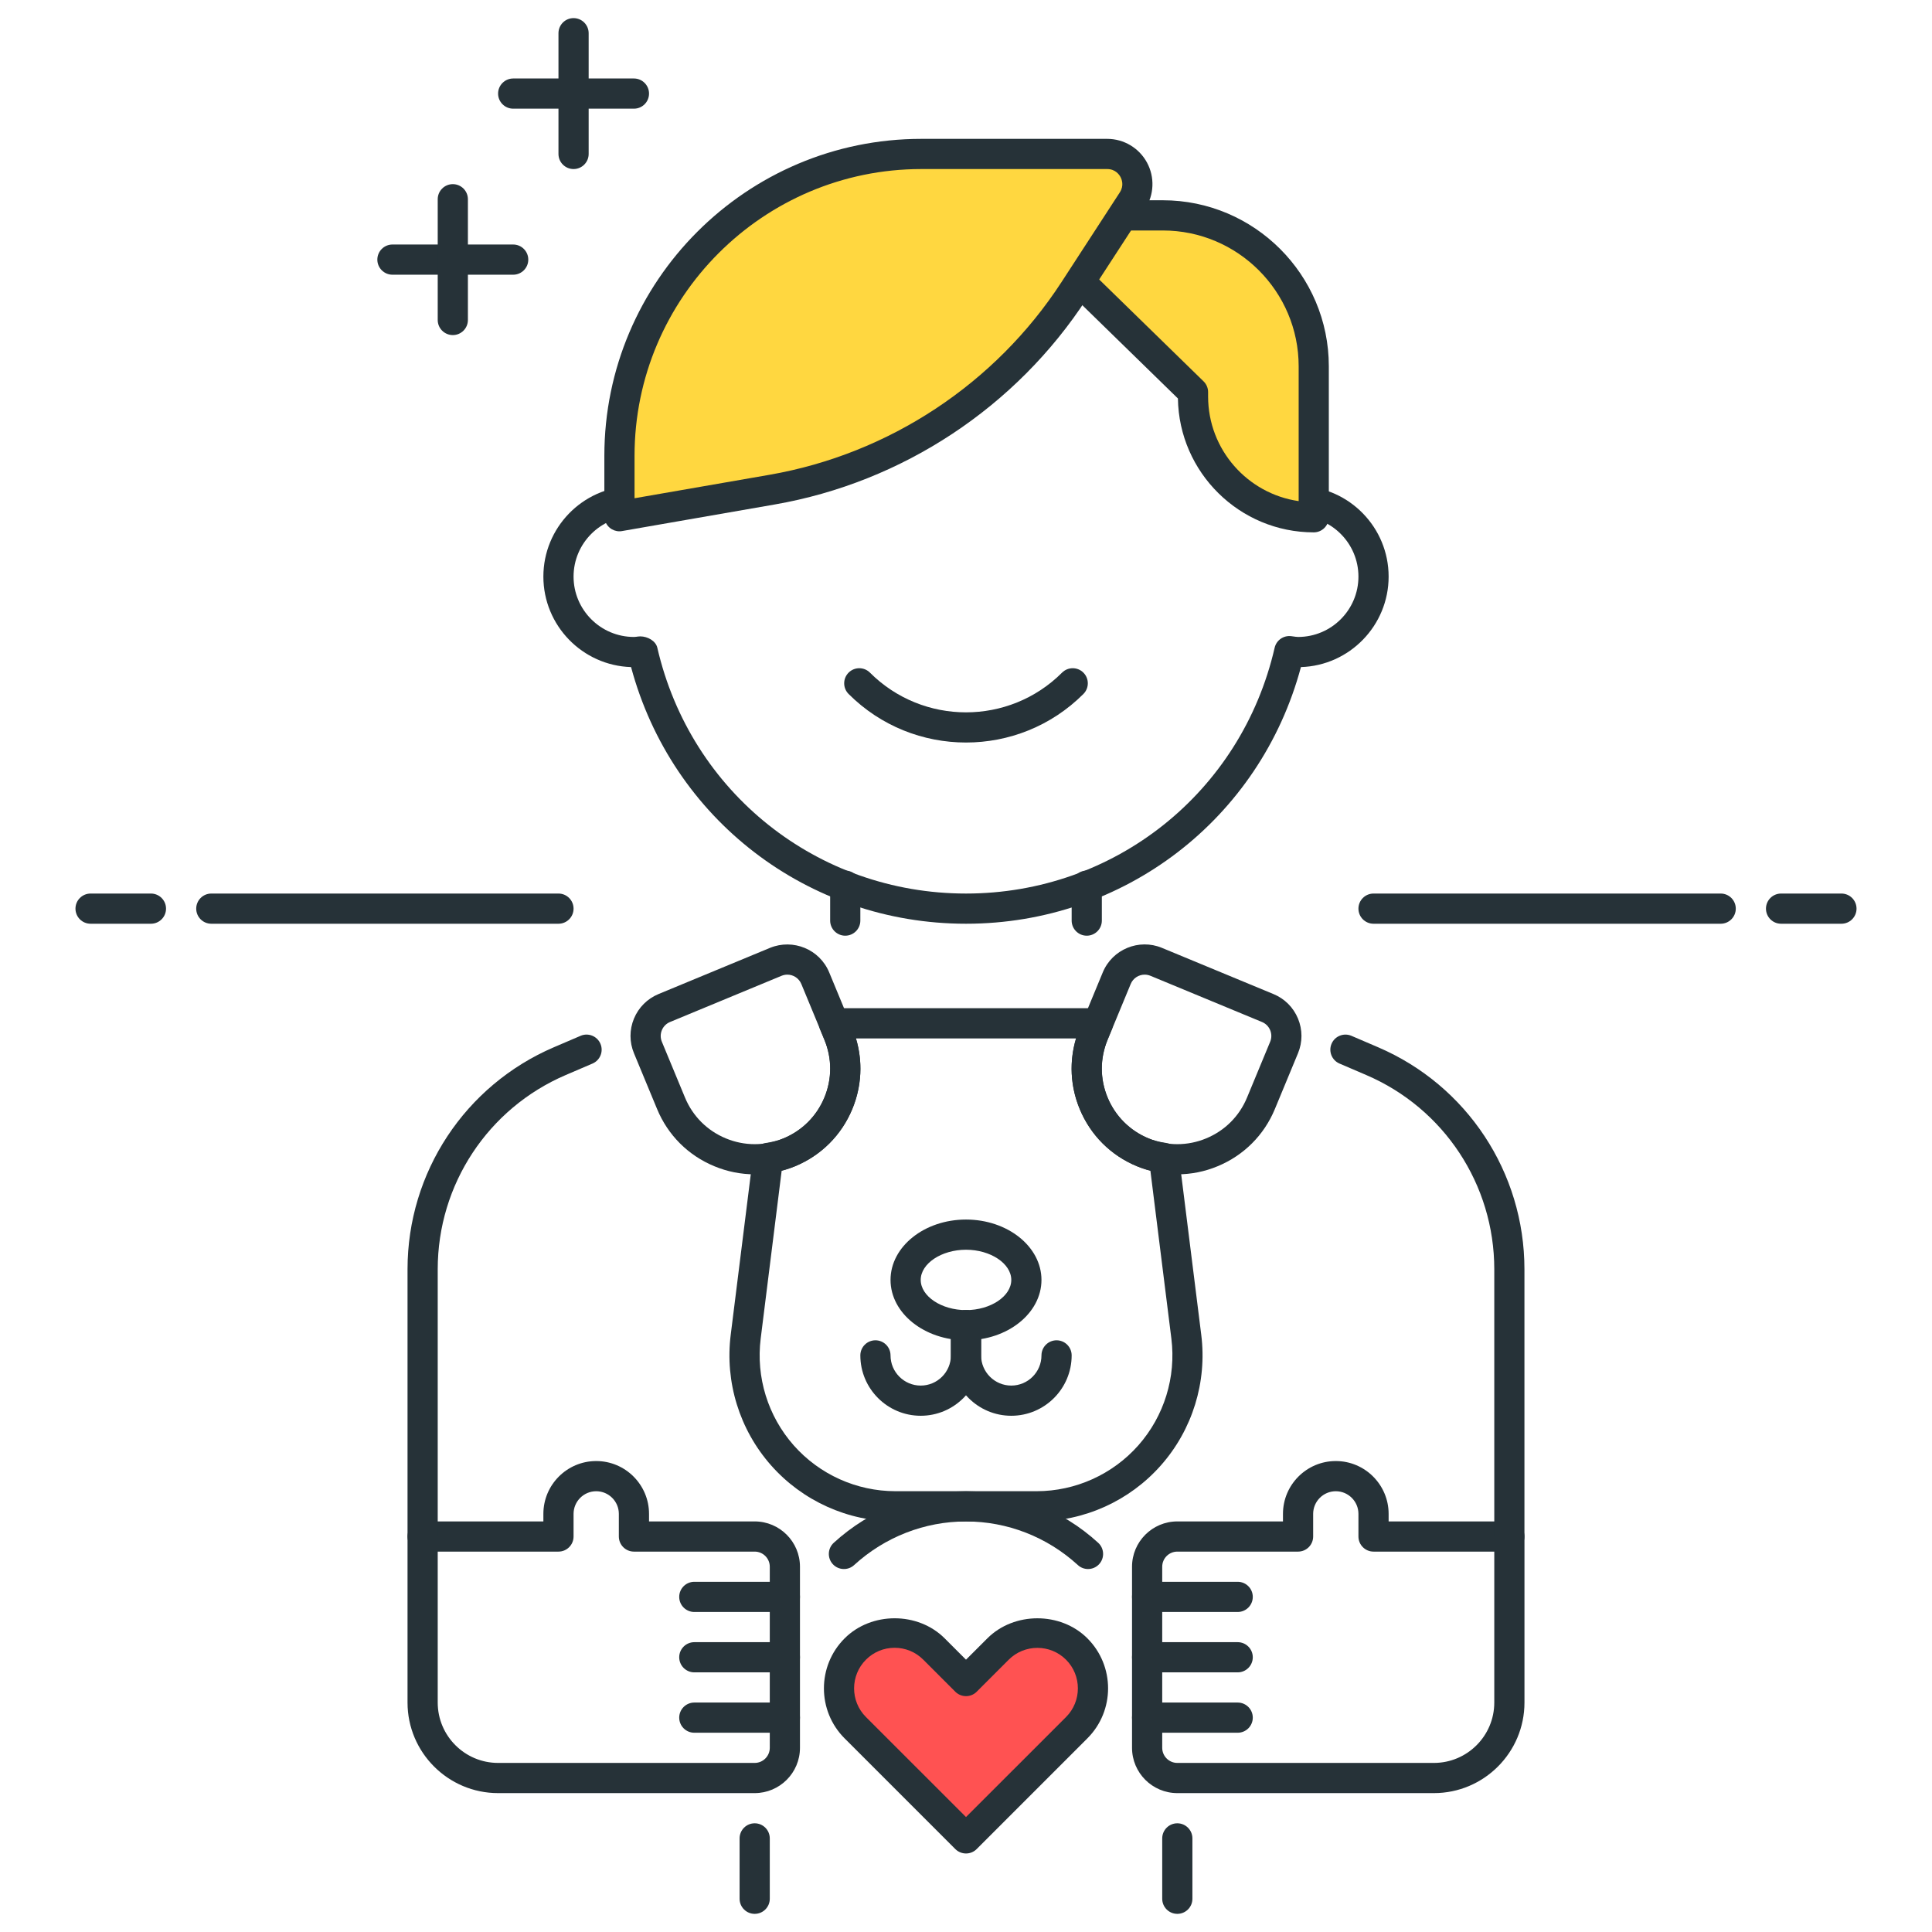 <?xml version="1.0" encoding="utf-8"?>
<!-- Generator: Adobe Illustrator 22.0.0, SVG Export Plug-In . SVG Version: 6.00 Build 0)  -->
<svg version="1.1" id="Layer_1" xmlns="http://www.w3.org/2000/svg" xmlns:xlink="http://www.w3.org/1999/xlink" x="0px" y="0px"
	 viewBox="0 0 64 64" style="enable-background:new 0 0 64 64;" xml:space="preserve">
<style type="text/css">
	.st0{fill:#263238;}
	.st1{fill:#FFD740;}
	.st2{fill:#40C4FF;}
	.st3{fill:#FF5252;}
	.st4{fill:#4FC3F7;}
	.st5{fill:#FFFFFF;}
	.st6{fill:#4DB6AC;}
	.st7{fill:#FFCA28;}
	.st8{fill:#37474F;}
</style>
<g>
	<g>
		<g>
			<path class="st0" d="M21,3.6h-4c-0.276,0-0.5-0.224-0.5-0.5s0.224-0.5,0.5-0.5h4c0.276,0,0.5,0.224,0.5,0.5S21.276,3.6,21,3.6z"
				/>
		</g>
	</g>
	<g>
		<g>
			<path class="st0" d="M17,9.1h-4c-0.276,0-0.5-0.224-0.5-0.5s0.224-0.5,0.5-0.5h4c0.276,0,0.5,0.224,0.5,0.5S17.276,9.1,17,9.1z"
				/>
		</g>
	</g>
	<g>
		<g>
			<path class="st0" d="M15,11.1c-0.276,0-0.5-0.224-0.5-0.5v-4c0-0.276,0.224-0.5,0.5-0.5s0.5,0.224,0.5,0.5v4
				C15.5,10.876,15.276,11.1,15,11.1z"/>
		</g>
	</g>
	<g>
		<g>
			<path class="st0" d="M5,30.6H3c-0.276,0-0.5-0.224-0.5-0.5s0.224-0.5,0.5-0.5h2c0.276,0,0.5,0.224,0.5,0.5S5.276,30.6,5,30.6z"/>
		</g>
	</g>
	<g>
		<g>
			<path class="st0" d="M18.5,30.6H7c-0.276,0-0.5-0.224-0.5-0.5s0.224-0.5,0.5-0.5h11.5c0.276,0,0.5,0.224,0.5,0.5
				S18.776,30.6,18.5,30.6z"/>
		</g>
	</g>
	<g>
		<g>
			<path class="st0" d="M61,30.6h-2c-0.276,0-0.5-0.224-0.5-0.5s0.224-0.5,0.5-0.5h2c0.276,0,0.5,0.224,0.5,0.5S61.276,30.6,61,30.6
				z"/>
		</g>
	</g>
	<g>
		<g>
			<path class="st0" d="M57,30.6H45.5c-0.276,0-0.5-0.224-0.5-0.5s0.224-0.5,0.5-0.5H57c0.276,0,0.5,0.224,0.5,0.5
				S57.276,30.6,57,30.6z"/>
		</g>
	</g>
	<g>
		<g>
			<path class="st0" d="M32,30.6c-5.243,0-9.746-3.475-11.095-8.502C19.294,22.048,18,20.722,18,19.1s1.294-2.948,2.905-2.998
				C22.254,11.074,26.757,7.6,32,7.6c5.244,0,9.746,3.475,11.095,8.502C44.706,16.151,46,17.478,46,19.1s-1.295,2.948-2.905,2.998
				C41.746,27.125,37.243,30.6,32,30.6z M21.21,21.081c0.241,0,0.513,0.148,0.565,0.377C22.878,26.252,27.083,29.6,32,29.6
				s9.122-3.348,10.224-8.142c0.057-0.247,0.288-0.412,0.543-0.385C42.909,21.092,42.954,21.1,43,21.1c1.103,0,2-0.897,2-2
				s-0.897-2-2-2c-0.049,0-0.096,0.008-0.143,0.014c-0.263,0.028-0.576-0.122-0.634-0.373C41.122,11.947,36.917,8.6,32,8.6
				s-9.122,3.348-10.224,8.141c-0.057,0.247-0.292,0.414-0.543,0.385C21.096,17.107,21.049,17.1,21,17.1c-1.103,0-2,0.897-2,2
				s0.897,2,2,2c0.047,0,0.091-0.008,0.136-0.014C21.16,21.082,21.185,21.081,21.21,21.081z"/>
		</g>
	</g>
	<g>
		<g>
			<path class="st0" d="M32,24.597c-1.409,0-2.817-0.536-3.889-1.608c-0.195-0.195-0.195-0.512,0-0.707s0.512-0.195,0.707,0
				c1.755,1.754,4.609,1.754,6.364,0c0.195-0.195,0.512-0.195,0.707,0s0.195,0.512,0,0.707C34.817,24.061,33.409,24.597,32,24.597z"
				/>
		</g>
	</g>
	<g>
		<g>
			<path class="st0" d="M25,59.399h-8.5c-1.654,0-3-1.346-3-3v-5.5c0-0.276,0.224-0.5,0.5-0.5h4v-0.25c0-0.965,0.785-1.75,1.75-1.75
				s1.75,0.785,1.75,1.75v0.25H25c0.827,0,1.5,0.673,1.5,1.5v6C26.5,58.727,25.827,59.399,25,59.399z M14.5,51.399v5
				c0,1.103,0.897,2,2,2H25c0.276,0,0.5-0.225,0.5-0.5v-6c0-0.275-0.224-0.5-0.5-0.5h-4c-0.276,0-0.5-0.224-0.5-0.5v-0.75
				c0-0.413-0.336-0.75-0.75-0.75S19,49.736,19,50.149v0.75c0,0.276-0.224,0.5-0.5,0.5H14.5z"/>
		</g>
	</g>
	<g>
		<g>
			<path class="st0" d="M26,53.399h-3c-0.276,0-0.5-0.224-0.5-0.5s0.224-0.5,0.5-0.5h3c0.276,0,0.5,0.224,0.5,0.5
				S26.276,53.399,26,53.399z"/>
		</g>
	</g>
	<g>
		<g>
			<path class="st0" d="M26,55.399h-3c-0.276,0-0.5-0.224-0.5-0.5s0.224-0.5,0.5-0.5h3c0.276,0,0.5,0.224,0.5,0.5
				S26.276,55.399,26,55.399z"/>
		</g>
	</g>
	<g>
		<g>
			<path class="st0" d="M47.5,59.399H39c-0.827,0-1.5-0.673-1.5-1.5v-6c0-0.827,0.673-1.5,1.5-1.5h3.5v-0.25
				c0-0.965,0.785-1.75,1.75-1.75S46,49.185,46,50.149v0.25h4c0.276,0,0.5,0.224,0.5,0.5v5.5C50.5,58.054,49.154,59.399,47.5,59.399
				z M39,51.399c-0.276,0-0.5,0.225-0.5,0.5v6c0,0.275,0.224,0.5,0.5,0.5h8.5c1.103,0,2-0.897,2-2v-5h-4c-0.276,0-0.5-0.224-0.5-0.5
				v-0.75c0-0.413-0.336-0.75-0.75-0.75s-0.75,0.337-0.75,0.75v0.75c0,0.276-0.224,0.5-0.5,0.5H39z"/>
		</g>
	</g>
	<g>
		<g>
			<path class="st0" d="M41,53.399h-3c-0.276,0-0.5-0.224-0.5-0.5s0.224-0.5,0.5-0.5h3c0.276,0,0.5,0.224,0.5,0.5
				S41.276,53.399,41,53.399z"/>
		</g>
	</g>
	<g>
		<g>
			<path class="st0" d="M41,55.399h-3c-0.276,0-0.5-0.224-0.5-0.5s0.224-0.5,0.5-0.5h3c0.276,0,0.5,0.224,0.5,0.5
				S41.276,55.399,41,55.399z"/>
		</g>
	</g>
	<g>
		<g>
			<path class="st0" d="M26,57.399h-3c-0.276,0-0.5-0.224-0.5-0.5s0.224-0.5,0.5-0.5h3c0.276,0,0.5,0.224,0.5,0.5
				S26.276,57.399,26,57.399z"/>
		</g>
	</g>
	<g>
		<g>
			<path class="st0" d="M41,57.399h-3c-0.276,0-0.5-0.224-0.5-0.5s0.224-0.5,0.5-0.5h3c0.276,0,0.5,0.224,0.5,0.5
				S41.276,57.399,41,57.399z"/>
		</g>
	</g>
	<g>
		<g>
			<path class="st0" d="M19,5.6c-0.276,0-0.5-0.224-0.5-0.5v-4c0-0.276,0.224-0.5,0.5-0.5s0.5,0.224,0.5,0.5v4
				C19.5,5.376,19.276,5.6,19,5.6z"/>
		</g>
	</g>
	<g>
		<g>
			<path class="st1" d="M33.519,7.134l6,5.854v0.146c0,2.209,1.791,4,4,4h0h0v-5c0-2.761-2.239-5-5-5H33.519z"/>
		</g>
		<g>
			<path class="st0" d="M43.52,17.635c-2.459,0-4.464-1.983-4.5-4.435l-5.85-5.708c-0.146-0.142-0.19-0.357-0.114-0.546
				s0.26-0.312,0.463-0.312h5c3.033,0,5.5,2.468,5.5,5.5v5C44.02,17.411,43.796,17.635,43.52,17.635z M34.748,7.635l5.121,4.997
				c0.097,0.094,0.151,0.223,0.151,0.357v0.146c0,1.76,1.306,3.221,3,3.465v-4.465c0-2.481-2.019-4.5-4.5-4.5H34.748z"/>
		</g>
	</g>
	<g>
		<g>
			<path class="st1" d="M25.577,16.22l-5.057,0.88v-2c0-5.523,4.477-10,10-10h6.157c0.793,0,1.271,0.88,0.838,1.545l-1.932,2.972
				C33.311,13.113,29.685,15.505,25.577,16.22z"/>
		</g>
		<g>
			<path class="st0" d="M20.52,17.6c-0.117,0-0.231-0.041-0.322-0.117c-0.113-0.095-0.178-0.235-0.178-0.383v-2
				c0-5.79,4.71-10.5,10.5-10.5h6.157c0.551,0,1.056,0.301,1.318,0.784s0.239,1.071-0.061,1.533l-1.932,2.972
				c-2.341,3.601-6.11,6.088-10.34,6.823l-5.057,0.88C20.577,17.598,20.548,17.6,20.52,17.6z M30.52,5.6c-5.238,0-9.5,4.262-9.5,9.5
				v1.405l4.471-0.777c3.958-0.689,7.484-3.016,9.673-6.384l1.932-2.972c0.146-0.226,0.063-0.433,0.021-0.511
				C37.074,5.782,36.945,5.6,36.677,5.6H30.52z M25.577,16.22h0.01H25.577z"/>
		</g>
	</g>
	<g>
		<g>
			<path class="st0" d="M25,38.901c-0.454,0-0.907-0.089-1.339-0.269c-0.864-0.357-1.537-1.03-1.894-1.894l-0.766-1.848
				c-0.153-0.37-0.153-0.778,0-1.148c0.154-0.37,0.442-0.658,0.812-0.812l3.695-1.531c0.766-0.313,1.644,0.049,1.96,0.812
				l0.765,1.848c0.358,0.863,0.358,1.814,0,2.679c-0.357,0.863-1.03,1.536-1.894,1.894l0,0C25.908,38.812,25.454,38.901,25,38.901z
				 M26.081,32.286c-0.063,0-0.128,0.013-0.19,0.038l-3.695,1.531c-0.124,0.051-0.22,0.147-0.271,0.271s-0.051,0.26,0,0.383
				l0.766,1.848c0.255,0.617,0.736,1.098,1.353,1.353c0.617,0.256,1.297,0.256,1.913,0l0,0c0.617-0.256,1.098-0.736,1.353-1.353
				c0.256-0.617,0.256-1.296,0-1.913l-0.765-1.848C26.465,32.403,26.278,32.286,26.081,32.286z"/>
		</g>
	</g>
	<g>
		<g>
			<path class="st0" d="M39,38.901c-0.454,0-0.908-0.09-1.34-0.269c-0.864-0.357-1.537-1.03-1.894-1.894
				c-0.358-0.864-0.358-1.815,0-2.679l0.765-1.848c0.316-0.765,1.198-1.128,1.959-0.812l3.696,1.531
				c0.37,0.153,0.658,0.441,0.812,0.812c0.153,0.37,0.153,0.778,0,1.148l-0.766,1.848c-0.357,0.863-1.03,1.536-1.894,1.894
				C39.908,38.812,39.454,38.901,39,38.901z M37.919,32.286c-0.197,0-0.384,0.117-0.463,0.31l-0.765,1.848
				c-0.256,0.617-0.256,1.296,0,1.913c0.255,0.616,0.736,1.097,1.353,1.353l0,0c0.617,0.256,1.297,0.256,1.913,0
				c0.617-0.255,1.098-0.735,1.353-1.353l0.766-1.848c0.051-0.123,0.051-0.26,0-0.383s-0.147-0.22-0.271-0.271l-3.696-1.531
				C38.047,32.299,37.982,32.286,37.919,32.286z"/>
		</g>
	</g>
	<g>
		<g>
			<path class="st0" d="M34.336,50.399h-4.672c-1.577,0-3.08-0.678-4.124-1.86c-1.043-1.182-1.53-2.757-1.334-4.322l0.74-5.922
				c0.028-0.223,0.201-0.399,0.423-0.432c0.231-0.035,0.417-0.084,0.585-0.153c0.619-0.257,1.099-0.737,1.354-1.354
				c0.256-0.617,0.256-1.296,0-1.913l-0.146-0.354c-0.063-0.154-0.046-0.33,0.047-0.469s0.249-0.222,0.416-0.222h8.748
				c0.167,0,0.323,0.083,0.416,0.222s0.11,0.314,0.047,0.469l-0.146,0.353c-0.256,0.618-0.256,1.297,0,1.914
				c0.255,0.616,0.736,1.097,1.353,1.353c0.17,0.071,0.356,0.119,0.587,0.154c0.222,0.032,0.395,0.209,0.423,0.432l0.74,5.922
				c0.196,1.565-0.291,3.141-1.334,4.322C37.416,49.722,35.913,50.399,34.336,50.399z M25.894,38.778l-0.695,5.563
				c-0.16,1.279,0.238,2.568,1.092,3.536c0.854,0.967,2.083,1.521,3.374,1.521h4.672c1.29,0,2.52-0.555,3.374-1.521
				c0.854-0.968,1.252-2.257,1.092-3.536l-0.695-5.563c-0.159-0.039-0.307-0.088-0.447-0.146c-0.862-0.356-1.535-1.029-1.893-1.893
				c-0.312-0.752-0.352-1.57-0.121-2.34h-7.292c0.231,0.769,0.191,1.587-0.121,2.34c-0.358,0.863-1.03,1.536-1.894,1.894
				C26.201,38.69,26.053,38.739,25.894,38.778z"/>
		</g>
	</g>
	<g>
		<g>
			<path class="st0" d="M28,30.996c-0.276,0-0.5-0.224-0.5-0.5v-1.157c0-0.276,0.224-0.5,0.5-0.5s0.5,0.224,0.5,0.5v1.157
				C28.5,30.772,28.276,30.996,28,30.996z"/>
		</g>
	</g>
	<g>
		<g>
			<path class="st0" d="M36,30.996c-0.276,0-0.5-0.224-0.5-0.5v-1.157c0-0.276,0.224-0.5,0.5-0.5s0.5,0.224,0.5,0.5v1.157
				C36.5,30.772,36.276,30.996,36,30.996z"/>
		</g>
	</g>
	<g>
		<g>
			<path class="st0" d="M50,51.399c-0.276,0-0.5-0.224-0.5-0.5v-8.854c0-2.804-1.666-5.33-4.243-6.434l-0.884-0.379
				c-0.254-0.109-0.372-0.403-0.263-0.657s0.403-0.37,0.656-0.263l0.884,0.379c2.946,1.263,4.849,4.148,4.849,7.354v8.854
				C50.5,51.176,50.276,51.399,50,51.399z"/>
		</g>
	</g>
	<g>
		<g>
			<path class="st0" d="M14,51.399c-0.276,0-0.5-0.224-0.5-0.5v-8.854c0-3.205,1.903-6.091,4.849-7.354l0.885-0.379
				c0.251-0.108,0.547,0.009,0.656,0.263s-0.009,0.548-0.263,0.657l-0.885,0.379c-2.577,1.104-4.242,3.63-4.242,6.434v8.854
				C14.5,51.176,14.276,51.399,14,51.399z"/>
		</g>
	</g>
	<g>
		<g>
			<path class="st0" d="M32,44.399c-1.378,0-2.5-0.897-2.5-2s1.122-2,2.5-2s2.5,0.897,2.5,2S33.378,44.399,32,44.399z M32,41.399
				c-0.813,0-1.5,0.458-1.5,1s0.687,1,1.5,1s1.5-0.458,1.5-1S32.813,41.399,32,41.399z"/>
		</g>
	</g>
	<g>
		<g>
			<path class="st0" d="M30.5,46.899c-1.103,0-2-0.897-2-2c0-0.276,0.224-0.5,0.5-0.5s0.5,0.224,0.5,0.5c0,0.552,0.449,1,1,1
				s1-0.448,1-1v-1c0-0.276,0.224-0.5,0.5-0.5s0.5,0.224,0.5,0.5v1C32.5,46.002,31.603,46.899,30.5,46.899z"/>
		</g>
	</g>
	<g>
		<g>
			<path class="st0" d="M33.5,46.899c-1.103,0-2-0.897-2-2v-1c0-0.276,0.224-0.5,0.5-0.5s0.5,0.224,0.5,0.5v1c0,0.552,0.449,1,1,1
				s1-0.448,1-1c0-0.276,0.224-0.5,0.5-0.5s0.5,0.224,0.5,0.5C35.5,46.002,34.603,46.899,33.5,46.899z"/>
		</g>
	</g>
	<g>
		<g>
			<path class="st0" d="M36.043,51.976c-0.121,0-0.242-0.043-0.337-0.131c-1.019-0.932-2.335-1.445-3.706-1.445
				s-2.687,0.514-3.706,1.445c-0.203,0.187-0.521,0.172-0.707-0.031c-0.186-0.204-0.172-0.521,0.032-0.707
				c1.204-1.101,2.76-1.707,4.38-1.707s3.176,0.606,4.38,1.707c0.204,0.187,0.218,0.503,0.032,0.707
				C36.313,51.921,36.178,51.976,36.043,51.976z"/>
		</g>
	</g>
	<g>
		<g>
			<path class="st0" d="M25,63.399c-0.276,0-0.5-0.224-0.5-0.5v-2c0-0.276,0.224-0.5,0.5-0.5s0.5,0.224,0.5,0.5v2
				C25.5,63.176,25.276,63.399,25,63.399z"/>
		</g>
	</g>
	<g>
		<g>
			<path class="st0" d="M39,63.399c-0.276,0-0.5-0.224-0.5-0.5v-2c0-0.276,0.224-0.5,0.5-0.5s0.5,0.224,0.5,0.5v2
				C39.5,63.176,39.276,63.399,39,63.399z"/>
		</g>
	</g>
	<g>
		<g>
			<path class="st3" d="M33.061,54.626L32,55.687l-1.06-1.061c-0.72-0.72-1.887-0.72-2.607,0l0,0c-0.72,0.72-0.72,1.887,0,2.607
				L32,60.9l3.667-3.667c0.72-0.72,0.72-1.887,0-2.607l0,0C34.948,53.906,33.781,53.906,33.061,54.626z"/>
		</g>
		<g>
			<path class="st0" d="M32,61.399c-0.128,0-0.256-0.049-0.354-0.146l-3.667-3.667c-0.914-0.913-0.914-2.4,0-3.313
				c0.886-0.887,2.429-0.887,3.315,0L32,54.979l0.708-0.707c0.885-0.885,2.429-0.885,3.313,0c0.914,0.913,0.914,2.4,0,3.313
				l-3.667,3.667C32.256,61.351,32.128,61.399,32,61.399z M29.636,54.585c-0.359,0-0.696,0.14-0.95,0.394
				c-0.524,0.524-0.524,1.377,0,1.9L32,60.192l3.314-3.313c0.523-0.523,0.523-1.376,0-1.899s-1.376-0.523-1.899,0l0,0l-1.061,1.061
				c-0.094,0.094-0.221,0.146-0.354,0.146l0,0c-0.133,0-0.26-0.053-0.354-0.146l-1.06-1.061
				C30.333,54.726,29.995,54.585,29.636,54.585C29.636,54.585,29.636,54.585,29.636,54.585z M33.061,54.626h0.01H33.061z"/>
		</g>
	</g>
</g>
</svg>
